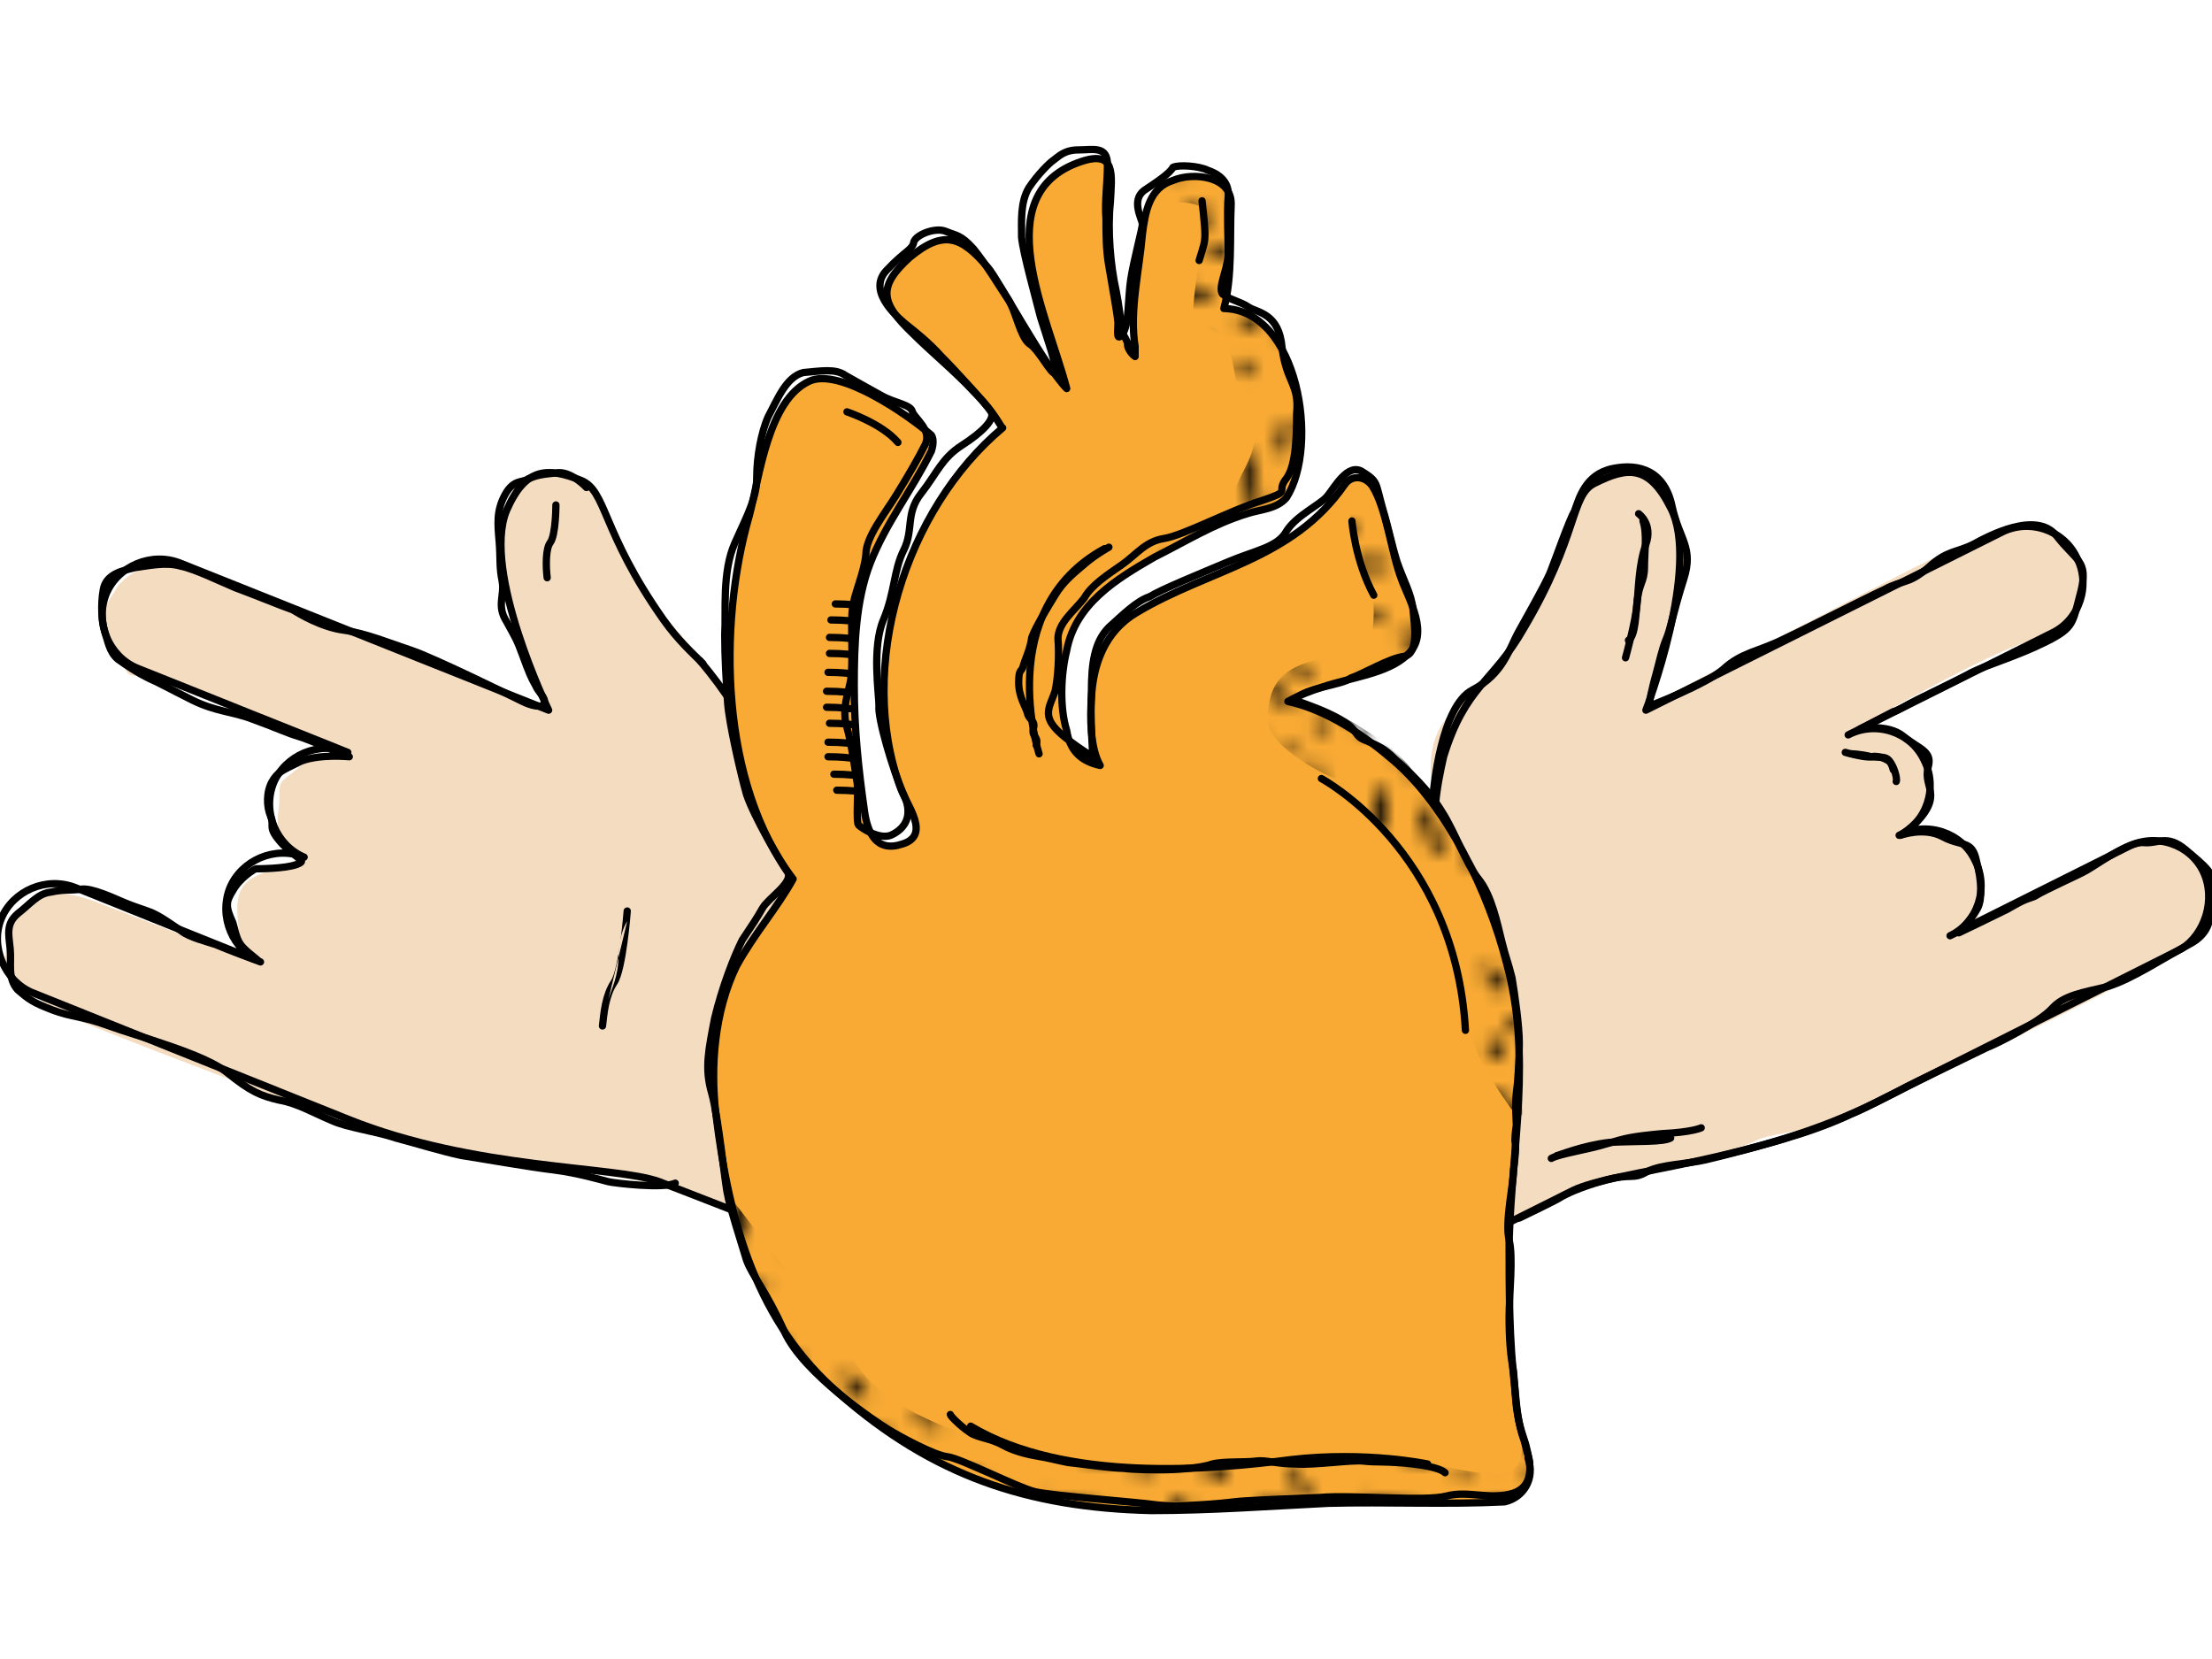 <?xml version="1.0" encoding="utf-8"?>
<!-- Generator: Adobe Illustrator 19.0.0, SVG Export Plug-In . SVG Version: 6.00 Build 0)  -->
<svg version="1.1" id="Слой_1" xmlns="http://www.w3.org/2000/svg" xmlns:xlink="http://www.w3.org/1999/xlink" x="0px" y="0px"
	 viewBox="-232.3 340 152 114" style="enable-background:new -232.3 340 152 114;" xml:space="preserve">
<style type="text/css">
	.heart0{fill:none;}
	.heart1{fill:#F4DCC1;}
	.heart2{fill:none;stroke:#000000;stroke-width:0.5;stroke-linecap:round;stroke-linejoin:round;stroke-miterlimit:10;}
	.heart3{fill:#F8AA34;}
	.heart4{fill:url(#SVGID_4_);}
	.heart5{fill:url(#SVGID_5_);}
	.heart6{fill:url(#SVGID_6_);}
</style>
<pattern  x="-231" y="454" width="21.7" height="27.1" patternUnits="userSpaceOnUse" id="SVGID_1_" viewBox="0 -27.1 21.7 27.1" style="overflow:visible;">
	<g>
		<polygon class="heart0" points="0,0 21.7,0 21.7,-27.1 0,-27.1 		"/>
		<g>
			<polygon class="heart0" points="0,-27.1 21.7,-27.1 21.7,0 0,0 			"/>
			<g>
				<polygon class="heart0" points="0,0 21.7,0 21.7,-27.1 0,-27.1 				"/>
				<path d="M0.5-26.2c0.3-0.1,0.7-0.1,1-0.2c0.5-0.1,0.3-0.8-0.2-0.7C1-27,0.6-27,0.3-26.9C-0.2-26.8,0-26.1,0.5-26.2z"/>
				<path d="M2.4-23.7c0.3,0,0.7,0,1,0c0.5,0,0.5-0.8,0-0.8c-0.3,0-0.7,0-1,0C1.9-24.5,1.9-23.7,2.4-23.7z"/>
				<path d="M5.4-26.3c0.5,0.3,1,0.7,1.5,1c0.4,0.3,0.8-0.4,0.4-0.6c-0.5-0.3-1-0.7-1.5-1C5.4-27.2,5-26.6,5.4-26.3z"/>
				<path d="M10.8-23.8c0.4,0.1,0.6,0.4,0.7,0.8c0.1,0.5,0.8,0.3,0.7-0.2c-0.2-0.6-0.6-1.1-1.3-1.3C10.5-24.6,10.3-23.9,10.8-23.8z"
					/>
				<path d="M7-22.4c0,0.4,0.3,0.8,0.7,0.9c0.5,0.1,0.7-0.6,0.2-0.7c0-0.1-0.1-0.1-0.1-0.2C7.7-22.8,7-22.8,7-22.4z"/>
				<path d="M2.4-20.2c0.3,0,0.5,0,0.8,0c0.5,0,0.5-0.8,0-0.8c-0.3,0-0.5,0-0.8,0C1.9-21,1.9-20.2,2.4-20.2z"/>
				<path d="M6.2-15.3c-1.2-0.3-2.4-0.6-3.5-0.9c-0.5-0.1-0.7,0.6-0.2,0.7c1.2,0.3,2.4,0.6,3.5,0.9C6.5-14.5,6.7-15.2,6.2-15.3z"/>
				<path d="M11.7-18.4c0-0.3,0-0.5,0-0.8c0-0.5-0.8-0.5-0.8,0c0,0.3,0,0.5,0,0.8C11-17.9,11.7-17.9,11.7-18.4z"/>
				<path d="M5-18.8c0.6,0.2,1.1,0.4,1.7,0.6c0.5,0.2,0.7-0.6,0.2-0.7c-0.6-0.2-1.1-0.4-1.7-0.6C4.8-19.7,4.6-19,5-18.8z"/>
				<path d="M8.6-10.7c0.3,0.4,0.9,0,0.6-0.4c-0.2-0.3-0.3-0.5-0.5-0.8c-0.3-0.4-0.9,0-0.6,0.4C8.2-11.2,8.4-10.9,8.6-10.7z"/>
				<path d="M2.3-12.6c0.4,0.3,0.9-0.2,0.5-0.5s-0.8-0.7-1.3-1c-0.4-0.3-0.9,0.2-0.5,0.5C1.5-13.2,1.9-12.9,2.3-12.6z"/>
				<path d="M3-8.4c0,0.8,0,1.5,0,2.3c0,0.5,0.8,0.5,0.8,0c0-0.8,0-1.5,0-2.3C3.7-8.8,3-8.8,3-8.4z"/>
				<path d="M5.9-10.3c-0.2-0.4-0.5-0.8-0.7-1.3c-0.2-0.4-0.9,0-0.6,0.4c0.2,0.4,0.5,0.8,0.7,1.3C5.5-9.5,6.2-9.9,5.9-10.3z"/>
				<path d="M6.2-7C6.5-6.2,6.8-5.4,7-4.5C7.2-4,7.9-4.2,7.7-4.7C7.5-5.5,7.2-6.4,6.9-7.2C6.8-7.6,6-7.5,6.2-7z"/>
				<path d="M10.8-6.9c0.1,0.5,0.8,0.5,0.8,0C11.5-7.5,11.3-8,11-8.4s-0.8,0.2-0.5,0.5C10.6-7.6,10.7-7.2,10.8-6.9z"/>
				<path d="M13.5-10.5c-0.1-0.4-0.2-0.8-0.3-1.2c-0.1-0.5-0.8-0.3-0.7,0.2c0.1,0.4,0.2,0.8,0.3,1.2C12.9-9.8,13.6-10,13.5-10.5z"/>
				<path d="M17.5-15.3c0.5,0.1,0.9,0.4,1.3,0.9c0.3,0.4,0.9,0,0.6-0.4c-0.4-0.6-1-1-1.7-1.2C17.2-16.1,17.1-15.4,17.5-15.3z"/>
				<path d="M20.5-10.1c0,0.5,0,1,0,1.5s0.8,0.5,0.8,0s0-1,0-1.5C21.2-10.6,20.5-10.6,20.5-10.1z"/>
				<path d="M18.5-4c0.1,0.5,0.8,0.3,0.7-0.2c-0.1-0.4,0-0.8,0.2-1.2c0.2-0.5-0.4-0.8-0.6-0.4C18.5-5.2,18.4-4.7,18.5-4z"/>
				<path d="M15.7-9.9c0,0.2,0,0.3,0,0.5c0,0.5,0.8,0.5,0.8,0c0-0.2,0-0.3,0-0.5C16.5-10.3,15.7-10.3,15.7-9.9z"/>
				<path d="M11.1-15.4c0.5,0.8,1.4,1.3,2.3,1.2c0.5,0,0.5-0.8,0-0.8c-0.7,0-1.3-0.2-1.7-0.8C11.5-16.2,10.8-15.9,11.1-15.4z"/>
				<path d="M9.2-13.6c0-0.3,0-0.5,0-0.8c0-0.5-0.8-0.5-0.8,0c0,0.3,0,0.5,0,0.8C8.5-13.1,9.2-13.1,9.2-13.6z"/>
				<path d="M9.1-17c0.5,0,0.5-0.8,0-0.8S8.6-17,9.1-17z"/>
				<path d="M17-13.1c-0.3-0.1-0.5-0.2-0.8-0.2c-0.5-0.1-0.7,0.6-0.2,0.7c0.3,0.1,0.5,0.2,0.8,0.2C17.2-12.2,17.4-12.9,17-13.1z"/>
				<path d="M13.8-17.5c0.2,0.1,0.5,0.2,0.7,0.3c0.5,0.2,0.6-0.5,0.2-0.7c-0.2-0.1-0.5-0.2-0.7-0.3C13.5-18.4,13.3-17.7,13.8-17.5z"
					/>
				<path d="M15.8-21.1c0.3,0.1,0.7,0.2,1,0.3c0.5,0.1,0.7-0.6,0.2-0.7c-0.3-0.1-0.7-0.2-1-0.3C15.5-21.9,15.3-21.2,15.8-21.1z"/>
				<path d="M20-16.3c0.3,0.4,0.8-0.2,0.5-0.5c-0.3-0.3-0.5-0.6-0.8-0.9c-0.3-0.4-0.8,0.2-0.5,0.5S19.8-16.6,20-16.3z"/>
				<path d="M21.7-12.9c0-0.1,0-0.2,0-0.3c0-0.5-0.8-0.5-0.8,0c0,0.1,0,0.2,0,0.3C21-12.4,21.7-12.4,21.7-12.9z"/>
				<path d="M19.1-11.2c0.5,0,0.5-0.8,0-0.8S18.6-11.2,19.1-11.2z"/>
				<path d="M13.4-19.5c0.4,0.3,0.8-0.4,0.4-0.6c-0.3-0.3-0.7-0.5-1-0.8c-0.4-0.3-0.8,0.4-0.4,0.6C12.7-20,13.1-19.8,13.4-19.5z"/>
				<path d="M4.3-2.3C4.4-2.2,4.5-2.1,4.6-2c0.3,0.2,0.9-0.3,0.5-0.6C5-2.7,5-2.8,4.9-2.9C4.5-3.2,4-2.7,4.3-2.3z"/>
				<path d="M9.4-4.5c0.1,0.4,0.2,0.8,0.3,1.2c0.1,0.5,0.9,0.3,0.8-0.2c-0.1-0.4-0.2-0.8-0.3-1.2C10.1-5.2,9.3-5,9.4-4.5z"/>
				<path d="M14.7-3.9c-0.1-0.5-0.9-0.3-0.8,0.1c0.1,0.3,0.2,0.7,0.3,1C14.3-2.3,15-2.5,14.9-3C14.8-3.3,14.8-3.6,14.7-3.9z"/>
				<path d="M14.6-7c-0.3,0-0.5-0.2-0.5-0.5c0.1-0.5-0.6-0.7-0.7-0.2c-0.1,0.8,0.4,1.5,1.2,1.5C15.1-6.2,15.1-7,14.6-7z"/>
				<path d="M16.2-3.4c-0.1,1,0,2.1,0.3,3.1c0.1,0.5,0.9,0.3,0.7-0.2c-0.3-1-0.3-1.9-0.2-2.9C17-3.8,16.3-3.8,16.2-3.4z"/>
				<path d="M21.7-4.4c0-0.5-0.8-0.5-0.8,0s0,1,0,1.5s0.8,0.5,0.8,0S21.7-3.9,21.7-4.4z"/>
			</g>
		</g>
	</g>
</pattern>
<pattern  x="-231" y="454" width="21.7" height="27.1" patternUnits="userSpaceOnUse" id="SVGID_2_" viewBox="0 -27.1 21.7 27.1" style="overflow:visible;">
	<g>
		<polygon class="heart0" points="0,0 21.7,0 21.7,-27.1 0,-27.1 		"/>
		<g>
			<polygon class="heart0" points="0,-27.1 21.7,-27.1 21.7,0 0,0 			"/>
			<g>
				<polygon class="heart0" points="0,0 21.7,0 21.7,-27.1 0,-27.1 				"/>
				<path d="M0.5-26.2c0.3-0.1,0.7-0.1,1-0.2c0.5-0.1,0.3-0.8-0.2-0.7C1-27,0.6-27,0.3-26.9C-0.2-26.8,0-26.1,0.5-26.2z"/>
				<path d="M2.4-23.7c0.3,0,0.7,0,1,0c0.5,0,0.5-0.8,0-0.8c-0.3,0-0.7,0-1,0C1.9-24.5,1.9-23.7,2.4-23.7z"/>
				<path d="M5.4-26.3c0.5,0.3,1,0.7,1.5,1c0.4,0.3,0.8-0.4,0.4-0.6c-0.5-0.3-1-0.7-1.5-1C5.4-27.2,5-26.6,5.4-26.3z"/>
				<path d="M10.8-23.8c0.4,0.1,0.6,0.4,0.7,0.8c0.1,0.5,0.8,0.3,0.7-0.2c-0.2-0.6-0.6-1.1-1.3-1.3C10.5-24.6,10.3-23.9,10.8-23.8z"
					/>
				<path d="M7-22.4c0,0.4,0.3,0.8,0.7,0.9c0.5,0.1,0.7-0.6,0.2-0.7c0-0.1-0.1-0.1-0.1-0.2C7.7-22.8,7-22.8,7-22.4z"/>
				<path d="M2.4-20.2c0.3,0,0.5,0,0.8,0c0.5,0,0.5-0.8,0-0.8c-0.3,0-0.5,0-0.8,0C1.9-21,1.9-20.2,2.4-20.2z"/>
				<path d="M6.2-15.3c-1.2-0.3-2.4-0.6-3.5-0.9c-0.5-0.1-0.7,0.6-0.2,0.7c1.2,0.3,2.4,0.6,3.5,0.9C6.5-14.5,6.7-15.2,6.2-15.3z"/>
				<path d="M11.7-18.4c0-0.3,0-0.5,0-0.8c0-0.5-0.8-0.5-0.8,0c0,0.3,0,0.5,0,0.8C11-17.9,11.7-17.9,11.7-18.4z"/>
				<path d="M5-18.8c0.6,0.2,1.1,0.4,1.7,0.6c0.5,0.2,0.7-0.6,0.2-0.7c-0.6-0.2-1.1-0.4-1.7-0.6C4.8-19.7,4.6-19,5-18.8z"/>
				<path d="M8.6-10.7c0.3,0.4,0.9,0,0.6-0.4c-0.2-0.3-0.3-0.5-0.5-0.8c-0.3-0.4-0.9,0-0.6,0.4C8.2-11.2,8.4-10.9,8.6-10.7z"/>
				<path d="M2.3-12.6c0.4,0.3,0.9-0.2,0.5-0.5s-0.8-0.7-1.3-1c-0.4-0.3-0.9,0.2-0.5,0.5C1.5-13.2,1.9-12.9,2.3-12.6z"/>
				<path d="M3-8.4c0,0.8,0,1.5,0,2.3c0,0.5,0.8,0.5,0.8,0c0-0.8,0-1.5,0-2.3C3.7-8.8,3-8.8,3-8.4z"/>
				<path d="M5.9-10.3c-0.2-0.4-0.5-0.8-0.7-1.3c-0.2-0.4-0.9,0-0.6,0.4c0.2,0.4,0.5,0.8,0.7,1.3C5.5-9.5,6.2-9.9,5.9-10.3z"/>
				<path d="M6.2-7C6.5-6.2,6.8-5.4,7-4.5C7.2-4,7.9-4.2,7.7-4.7C7.5-5.5,7.2-6.4,6.9-7.2C6.8-7.6,6-7.5,6.2-7z"/>
				<path d="M10.8-6.9c0.1,0.5,0.8,0.5,0.8,0C11.5-7.5,11.3-8,11-8.4s-0.8,0.2-0.5,0.5C10.6-7.6,10.7-7.2,10.8-6.9z"/>
				<path d="M13.5-10.5c-0.1-0.4-0.2-0.8-0.3-1.2c-0.1-0.5-0.8-0.3-0.7,0.2c0.1,0.4,0.2,0.8,0.3,1.2C12.9-9.8,13.6-10,13.5-10.5z"/>
				<path d="M17.5-15.3c0.5,0.1,0.9,0.4,1.3,0.9c0.3,0.4,0.9,0,0.6-0.4c-0.4-0.6-1-1-1.7-1.2C17.2-16.1,17.1-15.4,17.5-15.3z"/>
				<path d="M20.5-10.1c0,0.5,0,1,0,1.5s0.8,0.5,0.8,0s0-1,0-1.5C21.2-10.6,20.5-10.6,20.5-10.1z"/>
				<path d="M18.5-4c0.1,0.5,0.8,0.3,0.7-0.2c-0.1-0.4,0-0.8,0.2-1.2c0.2-0.5-0.4-0.8-0.6-0.4C18.5-5.2,18.4-4.7,18.5-4z"/>
				<path d="M15.7-9.9c0,0.2,0,0.3,0,0.5c0,0.5,0.8,0.5,0.8,0c0-0.2,0-0.3,0-0.5C16.5-10.3,15.7-10.3,15.7-9.9z"/>
				<path d="M11.1-15.4c0.5,0.8,1.4,1.3,2.3,1.2c0.5,0,0.5-0.8,0-0.8c-0.7,0-1.3-0.2-1.7-0.8C11.5-16.2,10.8-15.9,11.1-15.4z"/>
				<path d="M9.2-13.6c0-0.3,0-0.5,0-0.8c0-0.5-0.8-0.5-0.8,0c0,0.3,0,0.5,0,0.8C8.5-13.1,9.2-13.1,9.2-13.6z"/>
				<path d="M9.1-17c0.5,0,0.5-0.8,0-0.8S8.6-17,9.1-17z"/>
				<path d="M17-13.1c-0.3-0.1-0.5-0.2-0.8-0.2c-0.5-0.1-0.7,0.6-0.2,0.7c0.3,0.1,0.5,0.2,0.8,0.2C17.2-12.2,17.4-12.9,17-13.1z"/>
				<path d="M13.8-17.5c0.2,0.1,0.5,0.2,0.7,0.3c0.5,0.2,0.6-0.5,0.2-0.7c-0.2-0.1-0.5-0.2-0.7-0.3C13.5-18.4,13.3-17.7,13.8-17.5z"
					/>
				<path d="M15.8-21.1c0.3,0.1,0.7,0.2,1,0.3c0.5,0.1,0.7-0.6,0.2-0.7c-0.3-0.1-0.7-0.2-1-0.3C15.5-21.9,15.3-21.2,15.8-21.1z"/>
				<path d="M20-16.3c0.3,0.4,0.8-0.2,0.5-0.5c-0.3-0.3-0.5-0.6-0.8-0.9c-0.3-0.4-0.8,0.2-0.5,0.5S19.8-16.6,20-16.3z"/>
				<path d="M21.7-12.9c0-0.1,0-0.2,0-0.3c0-0.5-0.8-0.5-0.8,0c0,0.1,0,0.2,0,0.3C21-12.4,21.7-12.4,21.7-12.9z"/>
				<path d="M19.1-11.2c0.5,0,0.5-0.8,0-0.8S18.6-11.2,19.1-11.2z"/>
				<path d="M13.4-19.5c0.4,0.3,0.8-0.4,0.4-0.6c-0.3-0.3-0.7-0.5-1-0.8c-0.4-0.3-0.8,0.4-0.4,0.6C12.7-20,13.1-19.8,13.4-19.5z"/>
				<path d="M4.3-2.3C4.4-2.2,4.5-2.1,4.6-2c0.3,0.2,0.9-0.3,0.5-0.6C5-2.7,5-2.8,4.9-2.9C4.5-3.2,4-2.7,4.3-2.3z"/>
				<path d="M9.4-4.5c0.1,0.4,0.2,0.8,0.3,1.2c0.1,0.5,0.9,0.3,0.8-0.2c-0.1-0.4-0.2-0.8-0.3-1.2C10.1-5.2,9.3-5,9.4-4.5z"/>
				<path d="M14.7-3.9c-0.1-0.5-0.9-0.3-0.8,0.1c0.1,0.3,0.2,0.7,0.3,1C14.3-2.3,15-2.5,14.9-3C14.8-3.3,14.8-3.6,14.7-3.9z"/>
				<path d="M14.6-7c-0.3,0-0.5-0.2-0.5-0.5c0.1-0.5-0.6-0.7-0.7-0.2c-0.1,0.8,0.4,1.5,1.2,1.5C15.1-6.2,15.1-7,14.6-7z"/>
				<path d="M16.2-3.4c-0.1,1,0,2.1,0.3,3.1c0.1,0.5,0.9,0.3,0.7-0.2c-0.3-1-0.3-1.9-0.2-2.9C17-3.8,16.3-3.8,16.2-3.4z"/>
				<path d="M21.7-4.4c0-0.5-0.8-0.5-0.8,0s0,1,0,1.5s0.8,0.5,0.8,0S21.7-3.9,21.7-4.4z"/>
			</g>
		</g>
	</g>
</pattern>
<pattern  x="-231" y="454" width="21.7" height="27.1" patternUnits="userSpaceOnUse" id="SVGID_3_" viewBox="0 -27.1 21.7 27.1" style="overflow:visible;">
	<g>
		<polygon class="heart0" points="0,0 21.7,0 21.7,-27.1 0,-27.1 		"/>
		<g>
			<polygon class="heart0" points="0,-27.1 21.7,-27.1 21.7,0 0,0 			"/>
			<g>
				<polygon class="heart0" points="0,0 21.7,0 21.7,-27.1 0,-27.1 				"/>
				<path d="M0.5-26.2c0.3-0.1,0.7-0.1,1-0.2c0.5-0.1,0.3-0.8-0.2-0.7C1-27,0.6-27,0.3-26.9C-0.2-26.8,0-26.1,0.5-26.2z"/>
				<path d="M2.4-23.7c0.3,0,0.7,0,1,0c0.5,0,0.5-0.8,0-0.8c-0.3,0-0.7,0-1,0C1.9-24.5,1.9-23.7,2.4-23.7z"/>
				<path d="M5.4-26.3c0.5,0.3,1,0.7,1.5,1c0.4,0.3,0.8-0.4,0.4-0.6c-0.5-0.3-1-0.7-1.5-1C5.4-27.2,5-26.6,5.4-26.3z"/>
				<path d="M10.8-23.8c0.4,0.1,0.6,0.4,0.7,0.8c0.1,0.5,0.8,0.3,0.7-0.2c-0.2-0.6-0.6-1.1-1.3-1.3C10.5-24.6,10.3-23.9,10.8-23.8z"
					/>
				<path d="M7-22.4c0,0.4,0.3,0.8,0.7,0.9c0.5,0.1,0.7-0.6,0.2-0.7c0-0.1-0.1-0.1-0.1-0.2C7.7-22.8,7-22.8,7-22.4z"/>
				<path d="M2.4-20.2c0.3,0,0.5,0,0.8,0c0.5,0,0.5-0.8,0-0.8c-0.3,0-0.5,0-0.8,0C1.9-21,1.9-20.2,2.4-20.2z"/>
				<path d="M6.2-15.3c-1.2-0.3-2.4-0.6-3.5-0.9c-0.5-0.1-0.7,0.6-0.2,0.7c1.2,0.3,2.4,0.6,3.5,0.9C6.5-14.5,6.7-15.2,6.2-15.3z"/>
				<path d="M11.7-18.4c0-0.3,0-0.5,0-0.8c0-0.5-0.8-0.5-0.8,0c0,0.3,0,0.5,0,0.8C11-17.9,11.7-17.9,11.7-18.4z"/>
				<path d="M5-18.8c0.6,0.2,1.1,0.4,1.7,0.6c0.5,0.2,0.7-0.6,0.2-0.7c-0.6-0.2-1.1-0.4-1.7-0.6C4.8-19.7,4.6-19,5-18.8z"/>
				<path d="M8.6-10.7c0.3,0.4,0.9,0,0.6-0.4c-0.2-0.3-0.3-0.5-0.5-0.8c-0.3-0.4-0.9,0-0.6,0.4C8.2-11.2,8.4-10.9,8.6-10.7z"/>
				<path d="M2.3-12.6c0.4,0.3,0.9-0.2,0.5-0.5s-0.8-0.7-1.3-1c-0.4-0.3-0.9,0.2-0.5,0.5C1.5-13.2,1.9-12.9,2.3-12.6z"/>
				<path d="M3-8.4c0,0.8,0,1.5,0,2.3c0,0.5,0.8,0.5,0.8,0c0-0.8,0-1.5,0-2.3C3.7-8.8,3-8.8,3-8.4z"/>
				<path d="M5.9-10.3c-0.2-0.4-0.5-0.8-0.7-1.3c-0.2-0.4-0.9,0-0.6,0.4c0.2,0.4,0.5,0.8,0.7,1.3C5.5-9.5,6.2-9.9,5.9-10.3z"/>
				<path d="M6.2-7C6.5-6.2,6.8-5.4,7-4.5C7.2-4,7.9-4.2,7.7-4.7C7.5-5.5,7.2-6.4,6.9-7.2C6.8-7.6,6-7.5,6.2-7z"/>
				<path d="M10.8-6.9c0.1,0.5,0.8,0.5,0.8,0C11.5-7.5,11.3-8,11-8.4s-0.8,0.2-0.5,0.5C10.6-7.6,10.7-7.2,10.8-6.9z"/>
				<path d="M13.5-10.5c-0.1-0.4-0.2-0.8-0.3-1.2c-0.1-0.5-0.8-0.3-0.7,0.2c0.1,0.4,0.2,0.8,0.3,1.2C12.9-9.8,13.6-10,13.5-10.5z"/>
				<path d="M17.5-15.3c0.5,0.1,0.9,0.4,1.3,0.9c0.3,0.4,0.9,0,0.6-0.4c-0.4-0.6-1-1-1.7-1.2C17.2-16.1,17.1-15.4,17.5-15.3z"/>
				<path d="M20.5-10.1c0,0.5,0,1,0,1.5s0.8,0.5,0.8,0s0-1,0-1.5C21.2-10.6,20.5-10.6,20.5-10.1z"/>
				<path d="M18.5-4c0.1,0.5,0.8,0.3,0.7-0.2c-0.1-0.4,0-0.8,0.2-1.2c0.2-0.5-0.4-0.8-0.6-0.4C18.5-5.2,18.4-4.7,18.5-4z"/>
				<path d="M15.7-9.9c0,0.2,0,0.3,0,0.5c0,0.5,0.8,0.5,0.8,0c0-0.2,0-0.3,0-0.5C16.5-10.3,15.7-10.3,15.7-9.9z"/>
				<path d="M11.1-15.4c0.5,0.8,1.4,1.3,2.3,1.2c0.5,0,0.5-0.8,0-0.8c-0.7,0-1.3-0.2-1.7-0.8C11.5-16.2,10.8-15.9,11.1-15.4z"/>
				<path d="M9.2-13.6c0-0.3,0-0.5,0-0.8c0-0.5-0.8-0.5-0.8,0c0,0.3,0,0.5,0,0.8C8.5-13.1,9.2-13.1,9.2-13.6z"/>
				<path d="M9.1-17c0.5,0,0.5-0.8,0-0.8S8.6-17,9.1-17z"/>
				<path d="M17-13.1c-0.3-0.1-0.5-0.2-0.8-0.2c-0.5-0.1-0.7,0.6-0.2,0.7c0.3,0.1,0.5,0.2,0.8,0.2C17.2-12.2,17.4-12.9,17-13.1z"/>
				<path d="M13.8-17.5c0.2,0.1,0.5,0.2,0.7,0.3c0.5,0.2,0.6-0.5,0.2-0.7c-0.2-0.1-0.5-0.2-0.7-0.3C13.5-18.4,13.3-17.7,13.8-17.5z"
					/>
				<path d="M15.8-21.1c0.3,0.1,0.7,0.2,1,0.3c0.5,0.1,0.7-0.6,0.2-0.7c-0.3-0.1-0.7-0.2-1-0.3C15.5-21.9,15.3-21.2,15.8-21.1z"/>
				<path d="M20-16.3c0.3,0.4,0.8-0.2,0.5-0.5c-0.3-0.3-0.5-0.6-0.8-0.9c-0.3-0.4-0.8,0.2-0.5,0.5S19.8-16.6,20-16.3z"/>
				<path d="M21.7-12.9c0-0.1,0-0.2,0-0.3c0-0.5-0.8-0.5-0.8,0c0,0.1,0,0.2,0,0.3C21-12.4,21.7-12.4,21.7-12.9z"/>
				<path d="M19.1-11.2c0.5,0,0.5-0.8,0-0.8S18.6-11.2,19.1-11.2z"/>
				<path d="M13.4-19.5c0.4,0.3,0.8-0.4,0.4-0.6c-0.3-0.3-0.7-0.5-1-0.8c-0.4-0.3-0.8,0.4-0.4,0.6C12.7-20,13.1-19.8,13.4-19.5z"/>
				<path d="M4.3-2.3C4.4-2.2,4.5-2.1,4.6-2c0.3,0.2,0.9-0.3,0.5-0.6C5-2.7,5-2.8,4.9-2.9C4.5-3.2,4-2.7,4.3-2.3z"/>
				<path d="M9.4-4.5c0.1,0.4,0.2,0.8,0.3,1.2c0.1,0.5,0.9,0.3,0.8-0.2c-0.1-0.4-0.2-0.8-0.3-1.2C10.1-5.2,9.3-5,9.4-4.5z"/>
				<path d="M14.7-3.9c-0.1-0.5-0.9-0.3-0.8,0.1c0.1,0.3,0.2,0.7,0.3,1C14.3-2.3,15-2.5,14.9-3C14.8-3.3,14.8-3.6,14.7-3.9z"/>
				<path d="M14.6-7c-0.3,0-0.5-0.2-0.5-0.5c0.1-0.5-0.6-0.7-0.7-0.2c-0.1,0.8,0.4,1.5,1.2,1.5C15.1-6.2,15.1-7,14.6-7z"/>
				<path d="M16.2-3.4c-0.1,1,0,2.1,0.3,3.1c0.1,0.5,0.9,0.3,0.7-0.2c-0.3-1-0.3-1.9-0.2-2.9C17-3.8,16.3-3.8,16.2-3.4z"/>
				<path d="M21.7-4.4c0-0.5-0.8-0.5-0.8,0s0,1,0,1.5s0.8,0.5,0.8,0S21.7-3.9,21.7-4.4z"/>
			</g>
		</g>
	</g>
</pattern>
<g id="hand-left">
	<path class="heart1" d="M-188,380.7l0.2,0c-0.6-0.9-1.1-1.8-1.6-2.9c-1.1-2.3-2-4.9-3.3-5.1c-1.3-0.3-2-0.6-3.4,0.6
		c-1.5,1.3-1.6,1.9-1.7,4.1c-0.1,2.2,0,3.8,0.6,5c0.6,1.1,2.3,6.5,2.3,6.5s-20.5-8.5-20.8-8.5s-5.2-1.9-6.3-1.5
		c-1.2,0.3-2.1,1.1-2.4,1.7s-1.6,1.7-0.2,3.8s0.6,2.1,2.4,2c1.8-0.1,13.5,5.4,13.5,5.4s-1.5-0.5-2.9,0.8c-1.5,1.3-1.5,0.9-1.5,2.2
		s-0.5,1.9,0.5,3.2c1,1.2,0.8,1-0.1,1.4c-1,0.4-2.2,0.8-2.5,1.1c-0.3,0.3-0.7,0.5-0.8,1.8c0,1.3,0.3,3.6,0.7,3.7s-10.6-4.1-10.6-4.1
		s-2.9-1.1-3.8-0.1c-1,0.9-2.2,1.9-2.1,2.6c0.1,0.6-0.6,2,0.4,3c0.9,1,1.7,0.8,2.2,1.7c0.7,0.6,21,8.3,24.2,9.2
		c3.3,0.9,4.9,0.6,6.2,1.1c1.4,0.5,10,1.6,10.7,1.8c0.7,0.2,5.6,1.8,5.6,1.8c1.7,0.7,4.5,1.9,8,3.4c7.1,3.1,9.1,4.1,10.9,3.1
		c1.1-0.6,1.1-1.4,3.5-6.1c1.2-2.5,2.3-4.4,3-5.8c1.4-1.8,3-4.6,2.1-6.9c-0.7-1.8-2.5-2.4-7.4-4.4c-2.7-1.1-5.7-2.4-8.9-3.8
		c-1.1-0.3-2.7-0.8-4.1-2.2c-2.1-2.1-1.7-3.9-3.8-8.1c-0.7-1.4-1.6-2.7-3.5-5.3C-185,384.3-186.7,382.2-188,380.7z"/>
	<path class="heart2" d="M-184,385.6c-0.8-0.8-1.7-1.6-2.7-3c-4.3-6.1-3.9-8.9-5.7-9.6c-2.3-0.9-3.8-0.9-5.1,2.1
		c-1.7,4.2,2.9,13.7,2.9,13.7l-25.3-10.1c-2-0.8-4.3,0.2-5.1,2.1c-0.8,2,0.2,4.3,2.1,5.1l14.5,5.8c-2-0.8-4.3,0.2-5.1,2.1
		c-0.8,2,0.2,4.3,2.1,5.1c-2-0.8-4.3,0.2-5.1,2.1c-0.8,2,0.2,4.3,2.1,5.1l-12.7-5.1c-2-0.8-4.3,0.2-5.1,2.1
		c-0.8,1.9,0.2,4.3,2.1,5.1l21.7,8.7c8.7,3.5,18.4,3.2,21.4,4.3l5.4,2.1c11,5.3,17.2,7,18.6,5.2c0.2-0.3,0.3-0.8,0.2-1.4
		c2.3-4.4,4.6-8.8,6.9-13.1c0.8-1.4,0.7-2.4,0.6-3c-0.7-3.5-6.8-4.1-17.7-9.3c-1.2-0.6-2.2-1.1-2.8-1.4"/>
	<path class="heart2" d="M-192,373.5c0,0-1.1-1.2-2.1-1c-1.1,0.1-1.4,0.2-1.9,0.4c-0.4,0.3-1,0-1.6,1.1c-0.6,1.1-0.5,2-0.4,3.2
		s0,1.7,0.2,2.7c0.2,1-0.4,1.7,0.3,2.8c0.6,1.1,0.7,1.2,1.1,2.3s0.6,1.6,0.9,2.1c0.2,0.5,0.7,0.8,0.6,1.2c-0.1,0.4-0.9,0.2-1.5-0.1
		s-6.1-3-7.6-3.5c-1.5-0.5-3.2-1.2-4.7-1.4c-1.5-0.2-3-1.1-3.5-1.4c-0.6-0.2-2.8-1.1-3.9-1.5c-1.2-0.5-2.8-1.3-3.8-1.5
		c-1-0.3-2.3,0-3.1,0.1c-0.8,0.2-2,0.4-2.2,1.5s-0.1,2.3,0.1,2.9s0.3,1.4,0.9,1.9c0.7,0.5,1.3,0.9,2.1,1.3c0.7,0.3,1.4,0.7,3,1.5
		c1.6,0.8,2.8,0.8,4.1,1.3c1.4,0.5,2.5,1,3.2,1.2s3.5,1.4,3.5,1.4s-2-0.2-3.3,0.3c-1.2,0.6-1.6,0.7-2,1.4c-0.4,0.7-0.4,1.7-0.1,2.4
		s-0.3,0.7,0.8,1.9c1.2,1.2,1.7,1.1,1,1.4c-0.8,0.3-2.7,0.3-2.8,0.3c-0.1,0-1.1,0.6-1.6,1.5c-0.5,0.8-0.5,1.1,0,2.2
		c0.3,1.2,0.4,1.4,0.8,1.8s1,0.8,0.9,0.8c-0.1,0-2.2-0.8-2.9-1.1c-0.6-0.2-1.8-0.5-2.3-0.9c-0.6-0.4-1.4-1-2.1-1.3
		c-0.5-0.2-1.2-0.4-1.9-0.7c-0.7-0.3-2.2-1-2.9-0.9s-1.2,0-2.1,0.2c-0.9,0.1-1.4,0.8-2.3,1.5c-0.8,0.7-0.6,1.4-0.5,2.4
		s-0.2,2,0.5,2.8c0.8,0.7,1.1,0.9,2.4,1.4c1.3,0.5,2,0.4,3.9,1.1s6.5,1.9,8.1,3.2c1.6,1.3,2.3,1.6,3.6,1.9c1.2,0.2,2.4,0.9,3.6,1.4
		c1.1,0.5,2.9,0.7,4.4,1.2c1.5,0.4,3.1,0.9,4.5,1.2c1.3,0.2,4.7,0.8,6.4,1c1.6,0.2,3.3,0.7,3.7,0.8c0.4,0.1,3.8,0.5,4.6,0.1"/>
	<path class="heart2" d="M-189.2,402.6c0,0-0.3,4-0.9,4.9s-0.7,2.1-0.8,3"/>
	<path class="heart2" d="M-194.1,374.7c0,0,0,2.1-0.4,2.6c-0.3,0.4-0.3,1.6-0.2,2.4"/>
	<path class="heart2" d="M-184.2,385.4c1.7,2,3.1,4.2,4.2,6.5c0.9,1.8,1.4,4.2,2.7,5.7c0.7,0.9,0.9,2.4,1.8,3.2"/>
	<path class="heart1" d="M-189.2,403.3c0,0-0.6,0.9-0.6,2.4c0,1.4-0.5,2.3-0.7,3"/>
</g>
<g id="hand-right">
	<path class="heart1" d="M-133.8,394.4c0,0-1-3.5,1.5-5.7c2.4-2.2,2-1.4,3.7-4.3c1.7-2.8,2.6-4.2,3.4-6.6s1.6-5,2.8-5.4
		c1.2-0.4,1.9-0.7,3.5,0.3c1.6,1.2,1.7,1.8,2.1,4c0.3,2.1,0.4,3.8-0.2,5c-0.5,1.2-1.7,6.6-1.7,6.6s19.7-10.3,20-10.3s5-2.3,6.2-2.1
		s2.2,0.9,2.5,1.5c0.4,0.6,1.7,1.6,0.6,3.7c-1.2,2.2-1.2,2.9-3,2.9c-1.8,0-12.1,5.9-12.1,5.9s1.4-0.6,3,0.5c1.6,1.2,1.6,0.8,1.7,2.1
		c0.1,1.3,0.6,1.8-0.2,3.2c-0.8,1.3-0.7,1.1,0.2,1.4c1,0.3,2.3,0.6,2.6,0.9s0.8,0.4,0.9,1.7c0.2,1.3,0,3.6-0.3,3.8
		c-0.3,0.2,10.1-5,10.1-5s2.8-1.3,3.8-0.5c1.1,0.8,2.3,1.7,2.3,2.4c0,0.7,0.7,1.9-0.1,3c-0.8,1.1-1.6,0.9-2.1,1.9
		c-0.4,0.9-20,10.4-23.2,11.5c-3.2,1.2-4.8,1-6.1,1.7c-1.3,0.7-9.8,2.4-10.5,2.7c-0.7,0.3-5.4,2.3-5.4,2.3
		c-2.5,1.1-12.9,5.7-19.3,4.2c-1.7-0.4-2.4-1-2.6-1.2c-1.9-1.9-0.1-4.4-1.1-10.1c-0.4-2.3-0.9-3.4-0.5-5.2c0.1-0.4,0.5-2,1.9-3.6
		c2.4-2.8,5-2,11.3-5.1c0.5-0.2,3-1.5,4.1-3.6C-133.3,397.2-133.5,395.6-133.8,394.4z"/>
	<path class="heart2" d="M-80.9,399.9c-0.9-1.9-3.3-2.7-5.2-1.7l-12.2,6.1c1.9-0.9,2.7-3.3,1.7-5.2c-0.9-1.9-3.3-2.7-5.2-1.7
		c1.9-0.9,2.7-3.3,1.7-5.2c-0.9-1.9-3.3-2.7-5.2-1.7l14-7c1.9-0.9,2.7-3.3,1.7-5.2c-0.9-1.9-3.3-2.7-5.2-1.7l-24.4,12.2
		c0,0,3.8-9.9,1.7-13.9c-1.5-3-3-2.8-5.2-1.7c-1.7,0.8-1.1,3.6-4.9,10c-2.1,3.7-4,3.9-5.5,8.8c-0.2,0.9-0.5,2.2-0.6,3.8
		c0,0.1,0,0.2,0,0.4c0,0.2,0,0.3,0,0.5c0,0.3,0,0.5,0,0.8c0,0.2-0.7,3.6-6.2,6.3c-4.4,2.1-6.3,1.2-9.1,3.6c-1.2,1-1.9,2.1-2.4,2.9
		c0.4,5.2,0.8,10.4,1.1,15.6c0.1,0.4,0.3,0.7,0.5,1c3.4,4.5,18.3-1.6,20.4-2.5l5.2-2.6c2.9-1.4,12.6-1.9,20.9-6.1l20.9-10.5
		C-80.8,404.2-80,401.8-80.9,399.9z"/>
	<path class="heart2" d="M-133.8,394.4c0,0,0.5-5.9,2.7-7c2.1-1.1,2.5-2.8,3.1-3.9c0.6-1.1,1.7-3,2.2-4.1c0.4-1,1.3-3.6,1.7-4.3
		c0.3-0.8,0.7-2.5,2.6-2.9c1.9-0.4,3.6,0.2,4.1,2.6c0.5,2.3,1.5,2.8,0.8,5s-0.9,3.4-1.2,4.1s-0.5,1.7-0.7,2.4s-0.6,2.3-0.4,2.2
		c0.2-0.1,3.7-1.4,5-2.5c1.3-1.2,2.4-1.2,4.2-2.1c1.7-0.8,5.6-2.8,6.9-3.4c1.3-0.7,1.6-0.3,3-1.5c1.3-1.2,1.9-1,3.1-1.6
		c1.1-0.6,4.3-2.3,5.7-0.6c1.4,1.8,2.2,1.7,1.7,3.8c-0.6,2.2-0.4,2.5-2.4,3.5c-2,1-4.1,1.6-5.1,2.1c-0.9,0.5-3,1.5-3.8,1.9
		c-0.8,0.4-1.2,0.7-1.6,0.8c-0.4,0.2-2.1,1.1-2.3,1.2c0,0,1.9-0.4,3,0.5c1.1,0.9,2,1,1.7,2.1c-0.3,1.1,0.5,1.6,0,2.7
		c-0.5,1.1-1.9,2-1.9,2s1.6-0.6,2.9,0.1s2,0.2,2.3,1.6c0.4,1.5,0.4,2.7,0.1,3.3c-0.3,0.6-1.3,1.7-1.3,1.7s2.3-1.1,3.3-1.6
		c0.9-0.5,1-0.6,1.9-0.9c0.8-0.5,2.9-1.4,3.6-1.8s2.9-2,3.9-1.9c1,0.1,1.6-0.6,2.9,0.5s2.1,1.7,1.8,2.6c-0.3,0.9,0.5,2.7-1.4,3.8
		c-1.9,1-4.1,2.5-5.8,3c-1.7,0.4-3,0.6-3.8,1.5c-0.8,0.9-3.7,2.4-4.5,2.7c-0.8,0.4-2.7,1.3-3.3,1.6c-0.6,0.3-2.1,1-2.8,1.4
		c-0.6,0.3-2.3,1.2-3.3,1.6c-0.8,0.4-2.6,1.1-4,1.5c-1.2,0.4-4.6,1.3-5.9,1.6s-3,0.3-4,0.8c-1,0.6-1.1,0.1-2.9,0.6s-2.8,1-3.1,1.2
		c-0.3,0.2-2.8,1.4-2.8,1.4"/>
	<path class="heart2" d="M-120.6,385.2c0,0,0.7-2.5,0.8-3.8c0.1-1.3,0.5-1.4,0.5-2.4c0-1.1,0.2-2.3-0.1-3.2"/>
	<path class="heart2" d="M-105.5,391.7c0,0,1.4,0.4,1.8,0.3c0.4-0.1,0.9,0.1,1.2,0.3s0.6,1.2,0.5,1.4"/>
	<path class="heart2" d="M-119.7,375.3c0,0,1,0.7,0.5,2.1c-0.5,1.4-0.5,3.1-0.6,3.9c-0.1,0.8-0.1,2.4-0.6,2.7"/>
	<path class="heart2" d="M-105.1,391.8c0,0,0.6,0,1.4,0.2c0.8,0.1,1.2-0.2,1.5,0.9"/>
	<path class="heart2" d="M-115.4,417.5c0,0-0.6,0.3-2.7,0.4c-2.1,0.2-2.5,0.3-3.8,0.7c-1.3,0.4-3.3,0.7-3.8,1"/>
	<path class="heart2" d="M-125.3,419.4c0.1,0,1.8-0.7,3.6-0.9c1.8-0.1,3.7,0,4.2-0.3"/>
</g>
<g id="heart">
	<g>
		<g>
			<g>
				<path class="heart2" d="M-139.4,375.5c0,0-0.3,0.6-0.1,1.3s0.6,0.7,0.4,1.2c-0.1,0.5,0,1.2,0.3,1.5c0.3,0.3,0.5,1,0.8,1.5"/>
				<path class="heart2" d="M-142.5,393c0,0,0.2-0.2,1.5,0.7s2.3,1.7,2.8,2.2s1.3,1.4,1.5,1.6c0.2,0.2,0.4,0,0.9,1.2
					c0.5,1.1,1.2,1.4,1.4,2.1c0.1,0.7,0.3,0.3,0.7,1.3c0.5,1.1,0.5,1,1,2.4c0.4,1.3,0.7,2.1,0.7,2.6c0.1,0.5,0.3,1.5,0.4,2.4
					s0.1,1.4,0.1,2.3"/>
				<g>
					<g>
						<path class="heart3" d="M-127.3,440.2c0.4,1.3-0.3-1.4-0.3-1.3c-0.4-1.1-0.5-2.4-0.6-3.5c-0.4-3.3-0.4-6.7-0.4-10.1
							c0.2-6.7,1.6-12.7-0.2-19.2c-1.2-4.7-4-10.6-7.7-13.8c-2.1-1.8-4.6-3.5-7.3-4.1c0.7-0.4,1.5-0.7,2.4-1
							c1.7-0.6,4.5-0.9,5.8-2.2c1.6-1.4,0.1-3.8-0.4-5.2c-0.7-1.8-1-4.8-2-6.4c-0.5-0.7-1.4-0.8-1.9-0.1c-3.6,5.2-9.3,5.8-14.3,8.8
							c-2.2,1.3-3,3.6-3.1,5.9c-0.1,1.2-0.1,3.4,0.6,4.6c-1.4-0.3-2.1-1.1-2.3-2.4c-0.5-1.6-0.4-3.9,0-5.5c0.6-3.2,3.4-4.9,6-6.4
							c2.2-1.1,4.1-2.3,6.4-3c0.9-0.3,2-0.3,2.7-1.1c2.3-3.6,0.8-12.9-4.3-13c0.6-2.2,0.4-4.9,0.5-7.1c0.1-2-2.6-2.3-4-1.7
							c-1.6,0.5-1.9,2.1-2.1,3.7c-0.2,2.4-0.9,5.3-0.5,7.7c0,0.1,0,0.2,0,0.3c0,0.1,0,0.2,0,0.4c-0.3-0.2-0.6-0.7-0.5-0.9
							c-0.1-0.2-0.2-0.5-0.4-0.7c-0.1-1-0.2-1.9-0.4-2.9c-0.4-1.8-0.6-4.2-0.4-6.1c0.1-1.9,0.4-3.6-2-2.8c-6.6,2.2-2.3,10.6-1,15.6
							c-1.5-1.5-4.7-7.5-5.4-8.3c-1.8-2.1-3-2.7-5.4-0.7c-2.2,2-2,3.1,0.2,5.2c1.3,1.3,2.9,2.6,4.2,4c0.8,0.8,1.3,1.4,1.9,2.4
							c0,0,0,0.1,0.1,0.1c-6.7,5.6-10.1,16.4-7,24.8c0.4,1.1,2.1,3.2,0.1,3.8c-1.8,0.6-2.4-0.8-2.6-2.3c-0.4-2.8-0.7-5.6-0.7-8.6
							c0-2.8,0.1-5.8,1.1-8.4c1.1-2.8,2.8-4.9,4.2-7.7c0.1-0.3,0.2-0.8,0-1.1c-1.5-1.3-6.3-4.7-8.4-3.7c-2.8,1.3-3.4,6.5-4.1,9.2
							c-2.2,7.6-2,18.5,3,25c-1.1,2-2.7,3.8-3.9,6c-1.5,3.1-1.8,6.9-1.4,10.2c0.9,7.4,2.8,14.3,8.5,19.2c6.4,5.6,12.9,7.8,21.4,8
							c4.1,0,8.1-0.3,12.2-0.5c4-0.1,8.1,0.1,12.1-0.1C-127.6,442.9-126.8,441.6-127.3,440.2z"/>
						<path class="heart2" d="M-127.3,440.2c0.4,1.3-0.3-1.4-0.3-1.3c-0.4-1.1-0.5-2.4-0.6-3.5c-0.4-3.3-0.4-6.7-0.4-10.1
							c0.2-6.7,1.6-12.7-0.2-19.2c-1.2-4.7-4-10.6-7.7-13.8c-2.1-1.8-4.6-3.5-7.3-4.1c0.7-0.4,1.5-0.7,2.4-1
							c1.7-0.6,4.5-0.9,5.8-2.2c1.6-1.4,0.1-3.8-0.4-5.2c-0.7-1.8-1-4.8-2-6.4c-0.5-0.7-1.4-0.8-1.9-0.1c-3.6,5.2-9.3,5.8-14.3,8.8
							c-2.2,1.3-3,3.6-3.1,5.9c-0.1,1.2-0.1,3.4,0.6,4.6c-1.4-0.3-2.1-1.1-2.3-2.4c-0.5-1.6-0.4-3.9,0-5.5c0.6-3.2,3.4-4.9,6-6.4
							c2.2-1.1,4.1-2.3,6.4-3c0.9-0.3,2-0.3,2.7-1.1c2.3-3.6,0.8-12.9-4.3-13c0.6-2.2,0.4-4.9,0.5-7.1c0.1-2-2.6-2.3-4-1.7
							c-1.6,0.5-1.9,2.1-2.1,3.7c-0.2,2.4-0.9,5.3-0.5,7.7c0,0.1,0,0.2,0,0.3c0,0.1,0,0.2,0,0.4c-0.3-0.2-0.6-0.7-0.5-0.9
							c-0.1-0.2-0.2-0.5-0.4-0.7c-0.1-1-0.2-1.9-0.4-2.9c-0.4-1.8-0.6-4.2-0.4-6.1c0.1-1.9,0.4-3.6-2-2.8c-6.6,2.2-2.3,10.6-1,15.6
							c-1.5-1.5-4.7-7.5-5.4-8.3c-1.8-2.1-3-2.7-5.4-0.7c-2.2,2-2,3.1,0.2,5.2c1.3,1.3,2.9,2.6,4.2,4c0.8,0.8,1.3,1.4,1.9,2.4
							c0,0,0,0.1,0.1,0.1c-6.7,5.6-10.1,16.4-7,24.8c0.4,1.1,2.1,3.2,0.1,3.8c-1.8,0.6-2.4-0.8-2.6-2.3c-0.4-2.8-0.7-5.6-0.7-8.6
							c0-2.8,0.1-5.8,1.1-8.4c1.1-2.8,2.8-4.9,4.2-7.7c0.1-0.3,0.2-0.8,0-1.1c-1.5-1.3-6.3-4.7-8.4-3.7c-2.8,1.3-3.4,6.5-4.1,9.2
							c-2.2,7.6-2,18.5,3,25c-1.1,2-2.7,3.8-3.9,6c-1.5,3.1-1.8,6.9-1.4,10.2c0.9,7.4,2.8,14.3,8.5,19.2c6.4,5.6,12.9,7.8,21.4,8
							c4.1,0,8.1-0.3,12.2-0.5c4-0.1,8.1,0.1,12.1-0.1C-127.6,442.9-126.8,441.6-127.3,440.2z"/>
						<path class="heart2" d="M-141.5,393.5c0,0,9.2,4.9,9.9,17.3"/>
						<path class="heart2" d="M-160.9,391.8c0,0-3.2-9.9,4.5-14.1"/>
						<path class="heart2" d="M-134.2,440.6c0,0-4.2-0.9-9.4-0.3c-5.3,0.7-15.5,1.6-22-2.3"/>
						<path class="heart2" d="M-174.1,368.3c0,0,2.4,0.8,3.5,2.1"/>
						<path class="heart2" d="M-139.4,375.8c0,0,0.2,2.7,1.5,5.1"/>
					</g>
					<path class="heart2" d="M-143.4,388.1c0,0,2.2,0.7,3.3,1.4c1.2,0.7,0.8,1.1,1.7,1.4c0.9,0.4,1.2,0.5,2,1.3
						c0.9,0.8,2.3,2.1,3.2,3.6c0.9,1.4,1.6,3.5,2.5,4.6c0.9,1.1,1.3,3.1,1.6,4.3c0.3,1.2,0.4,1.3,0.7,2.5c0.2,1.2,0.5,3.3,0.5,4.5
						s-0.1,2.7-0.2,3.4c-0.1,0.7,0,2.2,0,2.2s-0.1,0.6-0.1,1.1c0.1,0.4,0,1.2-0.1,2.1c0,0.8-0.6,3.5-0.3,4.7c0.3,1.2,0,3.7,0,5.3
						c0,1.6,0.1,2.7,0.3,3.7c0.1,1,0.1,2,0.3,3.1c0.2,1.1,0.5,1.7,0.6,2.2s0.8,2.5-0.9,3.1c-1.6,0.5-3.1-0.2-4.6,0.2
						s-6.5-0.1-8.7,0.1c-2.3,0.1-5.1,0.2-5.9,0.3c-0.7,0.1-4,0.4-5.4,0.2c-1.4-0.2-7-0.6-8.3-0.9c-1.2-0.3-5.1-2.3-6-2.4
						c-0.9-0.1-3.3-1.4-4.1-1.9c-0.8-0.5-5.8-3.8-7.1-6.7c-1.3-2.9-2.2-3.8-2.6-4.9c-0.3-1-1.2-3.8-1.3-4.5c-0.2-0.8-0.6-5.2-1.1-7
						c-0.5-1.7-0.2-3,0.2-5.1c0.5-2.1,1.3-4.2,1.9-5.4c0.8-1.2,1-1.5,1.4-2.2c0.4-0.7,2.2-1.8,1.7-2.5s-2.3-3.8-2.8-5.3
						c-0.4-1.4-1.2-4.9-1.3-6.3c-0.1-1.5-0.2-3.1-0.2-4.7c0.1-1.6-0.2-4.3,0.7-6.3c0.9-2,1.5-3.1,1.5-4.5c0-1.4,0.3-3.1,0.8-4.2
						c0.6-1.1,1.2-2.7,2.4-3c1.2-0.1,2.2-0.3,2.9,0.2c0.7,0.4,1.6,0.9,2.5,1.4c0.9,0.5,2,0.6,2.1,1.1c0.2,0.5,1.3,1.2,0.9,2.2
						c-0.5,1-1.2,2.2-2,3.5c-0.8,1.3-2.1,2.9-2.1,4.1c-0.1,1.2-0.8,2.7-0.9,3.6c-0.2,0.9,0.1,4.1-0.2,5.3c-0.3,1.2-0.5,2-0.2,3
						c0.3,1,0.6,3.2,0.7,3.8c0.1,0.6-0.1,2.7,0.1,2.9c0.2,0.2,1.4,1,2.2,0.7c0.7-0.3,1.7-1.1,0.9-2.8c-0.8-1.8-1.8-5.3-1.7-6.1
						c0-0.8-0.5-4,0.3-5.9s0.7-3.4,1.4-4.8s0.1-2.5,1.2-3.9c1.1-1.4,1.4-2.4,2.8-3.3s2.3-1.8,2-2.3c-0.3-0.5-2.4-2.8-3.4-3.8
						c-0.9-1-1.8-1.7-2.3-2.1s-2.9-2.3-1.5-3.8c1.3-1.4,1.8-1.4,1.9-2c0.2-0.5,1.5-1,2.2-0.7c0.7,0.3,1,0.2,1.9,1.2
						c0.9,1.1,1.9,2.8,2.4,3.5c0.5,0.8,0.8,2.5,1.4,3c0.7,0.4,1.6,2.3,1.8,2c0.2-0.3-0.6-2.5-1-3.8c-0.3-1.2-1.2-4.4-1.3-5.5
						c0-1.1-0.1-2.4,0.5-3.4c0.6-0.9,1.4-1.7,1.7-1.9c0.3-0.2,0.7-0.7,1.7-0.7s2-0.3,2,1c0,1.3-0.2,2.6-0.1,3.7c0,1.1,0,2.2,0.2,3.3
						c0.2,1.2,0.6,3.4,0.6,3.7c0.1,0.3-0.2,1.6,0.3,1c0.5-0.6,0.4-2.5,0.6-3.8c0.2-1.3,0.8-3.5,0.8-3.8s-0.8-1.6,0.1-2.3
						c0.9-0.6,1.8-1.2,2-1.6c0.4-0.2,1.8-0.1,2.4,0.2c0.6,0.2,1.5,0.7,1.4,1.8s0,2.9,0,4c-0.1,1.2-0.7,2.2-0.4,2.7
						c0.5,0.4,1.2,0.5,1.8,0.9s2.1,0.4,2.3,2.8c0.3,2.4,1.2,2.5,1,4.5c0,2-0.1,3.8-0.8,4.6c-0.6,0.9,0.5,0.7-1.6,1.4
						c-2,0.6-5.4,2.4-6.7,2.6c-1.3,0.2-1.9,1.1-2.9,1.8c-1,0.7-2.1,1.4-2.6,2.3c-0.7,0.9-1.8,1.7-1.8,2.8c0.1,1.1,0,2.7-0.2,3.6
						c-0.3,0.9-0.8,1.5-0.1,2.4s2.7,2.1,2.7,2.1s-0.2-2.7-0.1-4.5c0-1.9,0.2-3.4,1.2-4.4c1-0.9,1.9-1.8,2.8-2.1
						c0.8-0.5,3.5-1.6,5.4-2.4c1.9-0.8,3.4-1,4-2.1c0.7-1.1,2.3-1.8,2.8-2.4s1.4-2.3,2.4-1.7c1.1,0.7,0.9,0.7,1.4,2.5
						c0.5,1.7,0.6,2.4,1,3.7c0.4,1.2,1,2.2,1.1,3.3c0.1,1.1,0.4,3-0.6,3.2c-1,0.1-2.8,1.2-3.7,1.5
						C-140.1,387.1-142.5,387.2-143.4,388.1z"/>
					<path class="heart2" d="M-156.1,377.6c0,0-0.9,0.5-1.6,1.1s-1.5,1.2-2.1,2.2c-0.6,1-1.3,2.1-1.6,2.9c-0.1,0.8-0.5,1.6-0.6,2
						s-0.3,0.1-0.3,1.1c0,1,0.5,1.7,0.6,2.1c0.1,0.5,0.6,0.5,0.4,1.1c-0.1,0.6,0.4,0.5,0.2,1.1"/>
					<path class="heart2" d="M-133,441.2c-0.1-0.1-0.5-0.4-2.2-0.6s-2.6-0.1-3.4-0.2c-0.8-0.1-3.4,0.3-4.7,0.2c-1.3,0-2-0.3-2.7-0.2
						s-2.2,0-3,0.2c-0.8,0.3-2.7,0.4-3.4,0.4c-0.6,0-1.9,0-2.7-0.1c-0.8,0-2.8-0.3-3.8-0.4c-1-0.2-1.3-0.3-1.9-0.4
						c-0.6-0.1-1.7-0.3-2.6-0.8c-0.9-0.5-1.8-0.5-2.3-0.9c-0.6-0.4-1.3-1.1-1.3-1.2"/>
					<path class="heart2" d="M-149.7,353.8c0,0,0.2,1.7,0.2,2.3c0,0.6-0.1,0.8-0.4,1.8"/>
				</g>
			</g>
			<path class="heart2" d="M-173.2,394.4c0,0-0.6-0.1-1.6-0.1"/>
			<path class="heart2" d="M-173.4,393.3c0,0-0.6-0.1-1.6-0.1"/>
			<path class="heart2" d="M-173.8,392.1c0,0-0.6-0.1-1.6-0.1"/>
			<path class="heart2" d="M-173.8,391.1c0,0-0.6-0.1-1.6-0.1"/>
			<path class="heart2" d="M-173.7,389.8c0,0-0.6-0.1-1.6-0.1"/>
			<path class="heart2" d="M-173.9,388.7c0,0-0.6-0.1-1.6-0.1"/>
			<path class="heart2" d="M-173.9,387.6c0,0-0.6-0.1-1.6-0.1"/>
			<path class="heart2" d="M-173.8,386.3c0,0-0.6-0.1-1.6-0.1"/>
			<path class="heart2" d="M-173.7,385c0,0-0.6-0.1-1.6-0.1"/>
			<path class="heart2" d="M-173.7,383.9c0,0-0.6-0.1-1.6-0.1"/>
			<path class="heart2" d="M-173.6,382.7c0,0-0.6-0.1-1.6-0.1"/>
			<path class="heart2" d="M-173.3,381.6c0,0-0.6-0.1-1.6-0.1"/>
		</g>
		<pattern  id="SVGID_4_" xlink:href="#SVGID_1_" patternTransform="matrix(1 0 0 1 -5123.9 14453.719)">
		</pattern>
		<path class="heart4" d="M-127.8,438.4c0,0,0.8,3.2-2,2.9c-2.8-0.3-2.9-0.6-5.5-0.8c-2.6-0.3-15.9,0.7-17.7,0.6
			c-1.8-0.1-16.2-1.5-20.2-7c-4-5.5-9.2-12.2-9.2-12.2s2.2,10.4,8.4,14.4c6.2,4,11.8,6.7,17.4,6.9c5.6,0.1,16.5-0.4,19.2-0.3
			c2.9,0.2,10.1,0.3,10.1-1.2C-127.3,440.2-127.8,438.4-127.8,438.4z"/>
		<pattern  id="SVGID_5_" xlink:href="#SVGID_2_" patternTransform="matrix(1 0 0 1 -5123.9 14453.719)">
		</pattern>
		<path class="heart5" d="M-128,416.8c0,0-3.1-3.9-3.6-6.9c-0.5-3-1.4-8.2-4.2-11.3c-2.8-3.1-4.8-5.1-4.8-5.1s-4.7-2-4.6-4.2
			c0.1-2.2,0.9-3.1,2.5-3.7c1.6-0.6,4.6-0.8,4.6-1.3c0-0.5,0.5-2.4-0.1-4.3c-0.7-1.8-1.3-3-1.2-3.4s-0.6-3-0.3-3.6
			c0.3-0.6,0.7-0.5,1.4,0.1c0.7,0.5,1.2,1.3,1.6,3c0.4,1.8,1.7,4.8,1.8,6c0.1,1.2-0.3,3.2-1.4,3.4c-1.1,0.2-4.4,1.2-5,1.4
			c-0.6,0.3-3,0.2-1.4,1c1.7,0.8,6.4,3,8,5.8c1.5,2.8,4,5.5,4.5,7.5c0.5,1.9,2.2,8.2,2.3,9.1c0.1,0.8,0.2,6.3,0.2,6.3"/>
		<pattern  id="SVGID_6_" xlink:href="#SVGID_3_" patternTransform="matrix(1 0 0 1 -5123.9 14453.719)">
		</pattern>
		<path class="heart6" d="M-153.2,378.4c0,0,1.8-3.1,3-3.6c1.2-0.5,2.4-0.7,2.9-1.5c0.4-1,1.5-2.5,1.1-3.7c-0.3-1.2-0.8-2.1-1.1-3.2
			s-0.2-1.9-0.9-3s-2.1-0.9-2.1-2.3c0.1-1.4,0.4-3.4,0.6-4.3c0.3-0.9-0.1-2-0.1-2.5c0-0.4-2.5-0.6-3-0.2c-0.5,0.5-0.8,0.2-0.6-0.3
			c0.2-0.4,0.2-1.4,1.1-1.5c0.9-0.1,1.3-0.5,2.7-0.2s1.8,0.2,1.9,1.5s0.1,4.4,0,5.2c-0.2,0.8-0.9,2,0,2.3c0.9,0.3,2.9,1.3,3.3,1.7
			c0.3,0.5,0.6,2.1,0.7,2.7c0.2,0.6,0.8,2.2,0.8,2.9s0.1,2.6,0,3.2c-0.1,0.5-0.1,2.4-1.3,2.9c-1.1,0.5-6.9,2.6-7,2.7
			C-151.1,377.3-153.2,378.4-153.2,378.4z"/>
	</g>
</g>
</svg>
